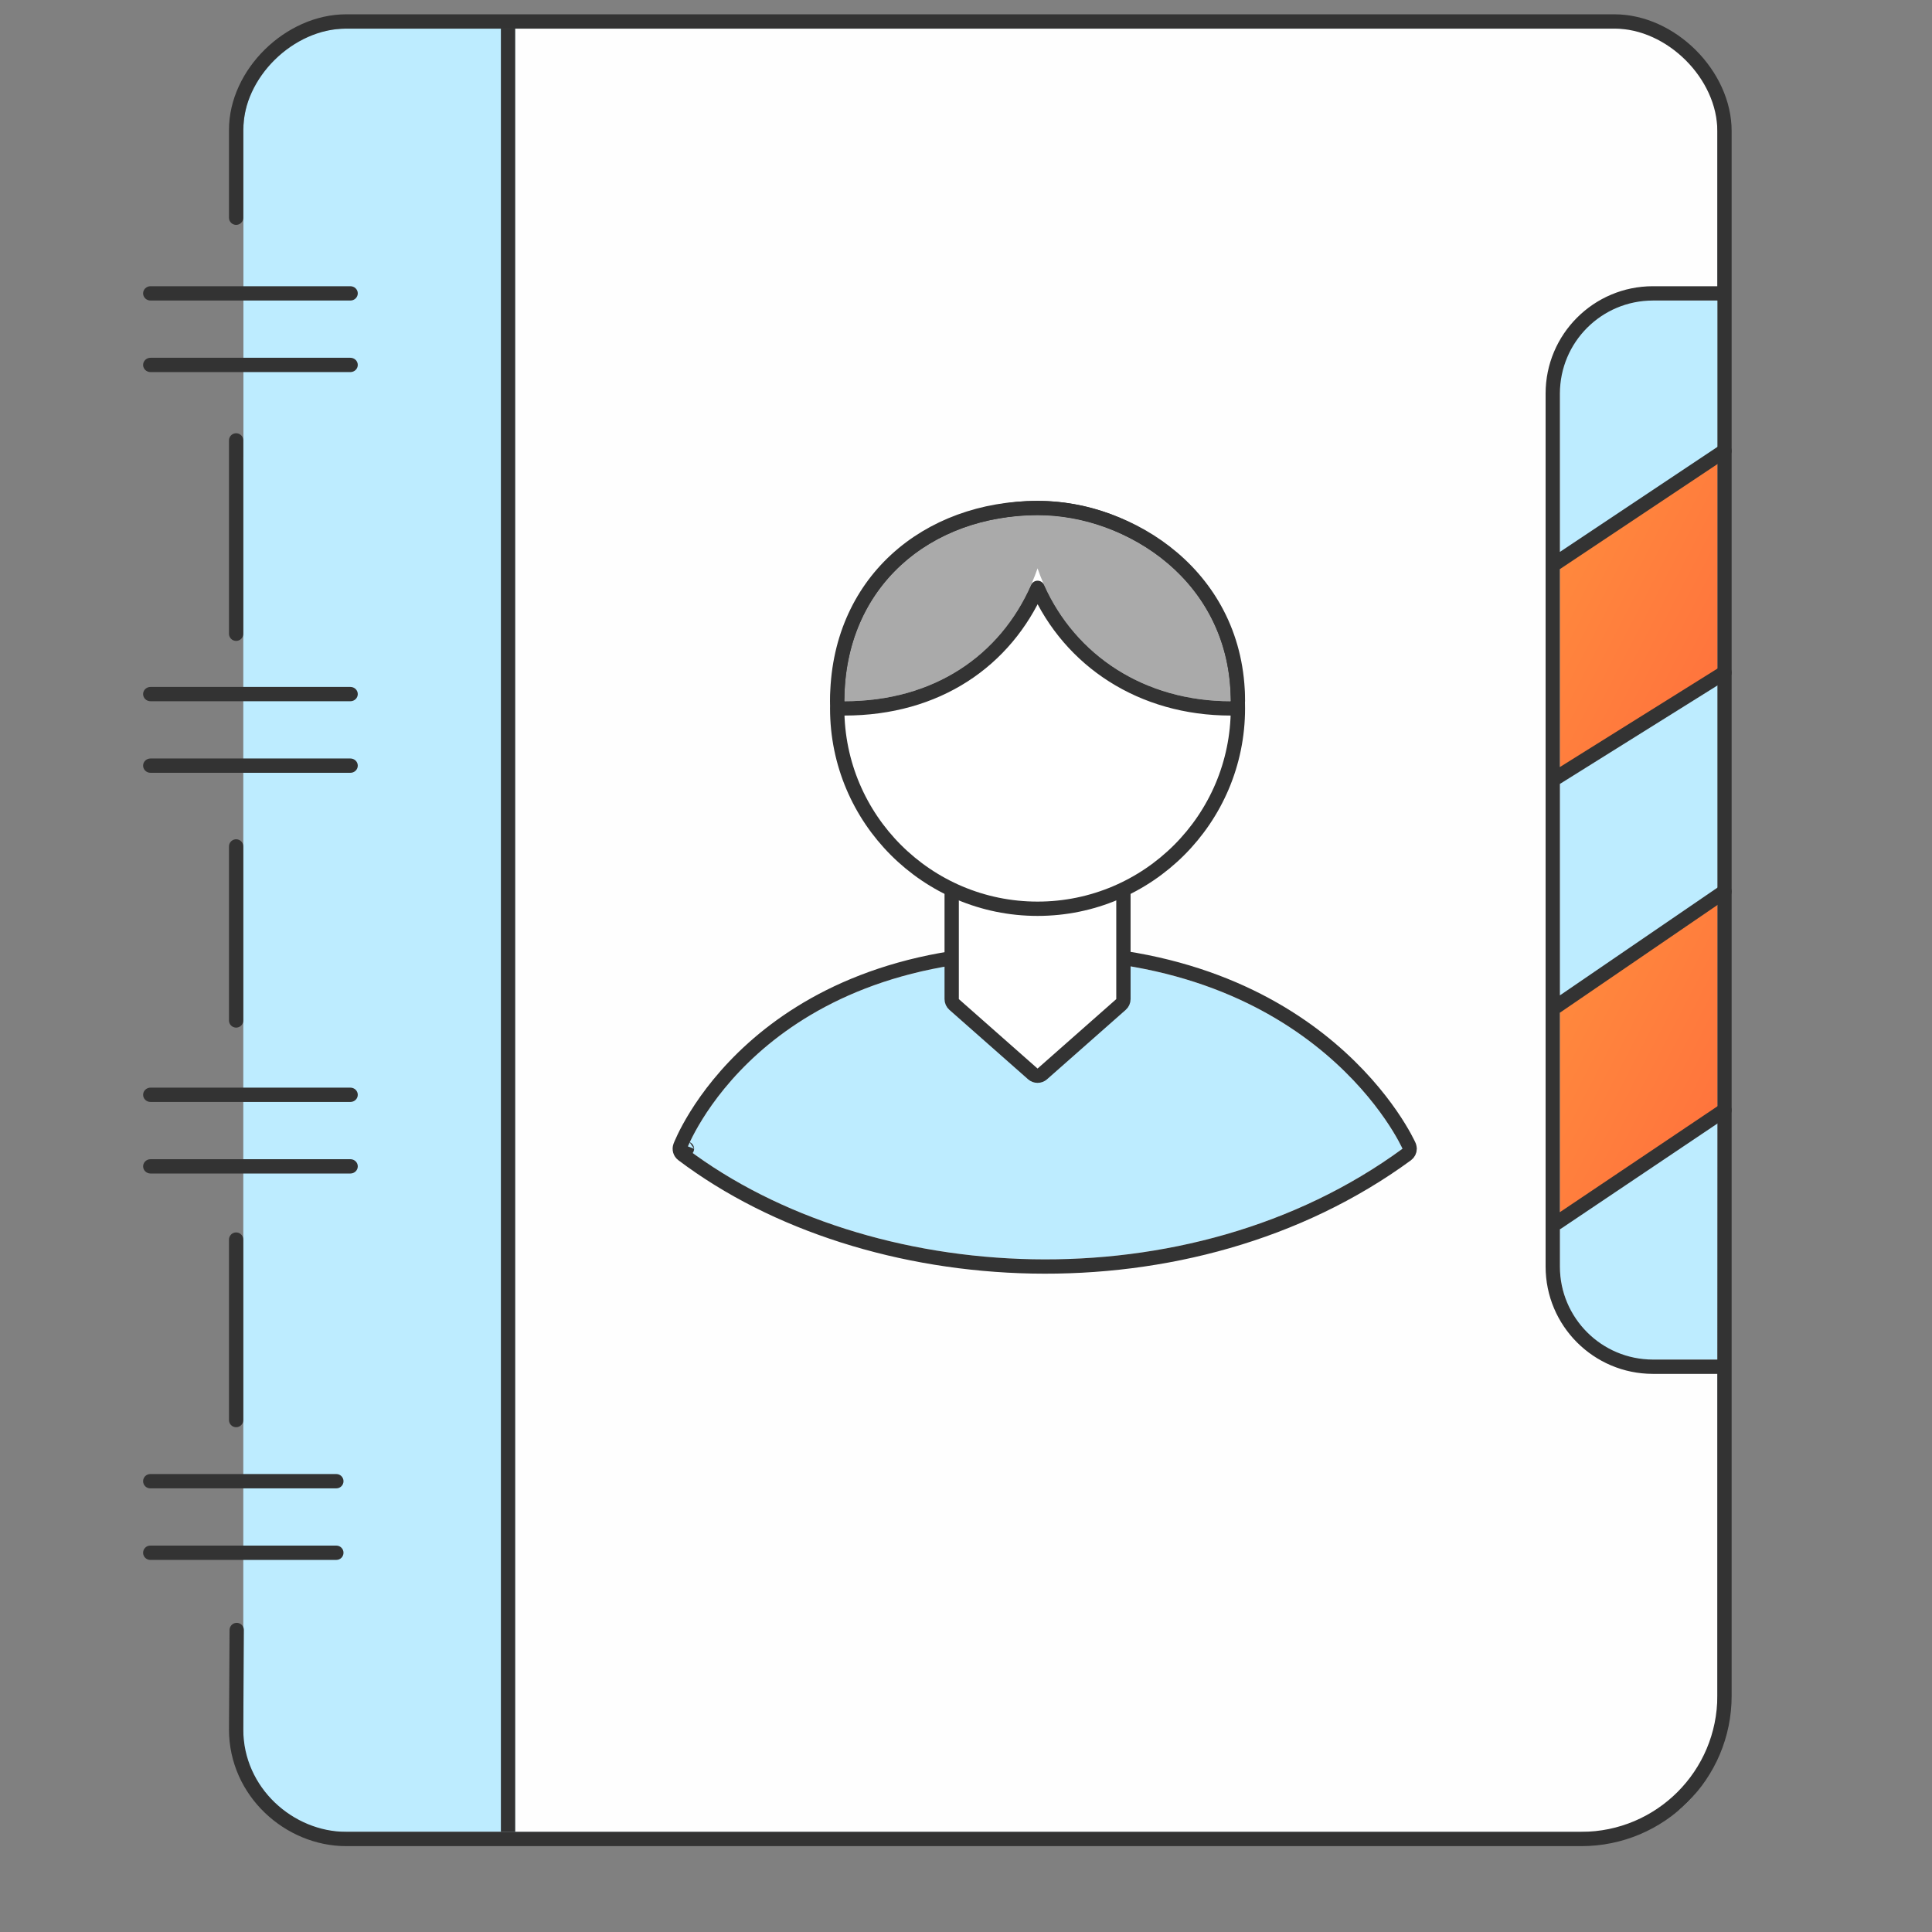 <svg width="135" height="135" viewBox="0 0 135 135" fill="none" xmlns="http://www.w3.org/2000/svg">
<rect x="0" y="0" width="135" height="135" fill="#808080" stroke="none"/>
<g clip-path="url(#clip0_125_1315)">
<path fill-rule="evenodd" clip-rule="evenodd" d="M17.009 31.919V24.99V15.252V9.118C17.009 5.192 20.242 2 24.197 2H112.812C116.767 2 120 5.192 120 9.118V120.882C120 124.808 116.767 128 112.812 128H23.889C19.934 128 17 125.035 17 121.109V31.919H17.009Z" fill="#BDECFF"/>
<path fill-rule="evenodd" clip-rule="evenodd" d="M36 2V128H112.967C116.837 128 120 124.808 120 120.882V9.118C120 5.192 116.837 2 112.967 2H36V2Z" fill="#FEFEFE"/>
<path d="M16.5 30.773V44.284M16.5 15.213V9.074C16.5 5.145 20.228 1.5 24.187 1.5H112.813C116.772 1.5 120.5 5.227 120.5 9.156V37.078V65V92.922V118.5C120.5 124.023 116.023 128.5 110.5 128.5H24.187C20.228 128.5 16.5 125.223 16.5 120.844L16.54 113.898M16.5 71.305V59.145M16.5 99.227V86.617" stroke="#333333" stroke-linecap="round"/>
<path fill-rule="evenodd" clip-rule="evenodd" d="M109 39L120 31.5V21H114.504C111.483 21 109.009 23.511 109.009 26.578V39H109Z" fill="#BDECFF"/>
<path fill-rule="evenodd" clip-rule="evenodd" d="M120 32L109 39.5V54L120 47.296V32Z" fill="url(#paint0_linear_125_1315)"/>
<path fill-rule="evenodd" clip-rule="evenodd" d="M120 47L109 54V70L120 62.612V47Z" fill="#BDECFF"/>
<path fill-rule="evenodd" clip-rule="evenodd" d="M120 63L109 69.735V85L120 78V63Z" fill="url(#paint1_linear_125_1315)"/>
<path fill-rule="evenodd" clip-rule="evenodd" d="M120 78L109 84.892V88.5C109 91.651 111.474 95 114.496 95H119.991L120 78Z" fill="#BDECFF"/>
<path d="M36 2H35V128H36V2Z" fill="#333333"/>
<path fill-rule="evenodd" clip-rule="evenodd" d="M108 27.5C108 23.358 111.358 20 115.5 20H120C120.276 20 120.5 20.224 120.5 20.5C120.5 20.776 120.276 21 120 21H115.5C111.91 21 109 23.91 109 27.5V38.565L120.223 31.084C120.452 30.93 120.763 30.992 120.916 31.222C121.069 31.452 121.007 31.762 120.777 31.916L109 39.767V53.597L120.235 46.576C120.469 46.429 120.778 46.5 120.924 46.735C121.07 46.969 120.999 47.277 120.765 47.424L109 54.777V69.552L120.218 61.881C120.446 61.725 120.757 61.784 120.913 62.012C121.068 62.24 121.01 62.551 120.782 62.707L109 70.763V84.7L120.221 77.159C120.45 77.005 120.761 77.066 120.915 77.295C121.069 77.524 121.008 77.835 120.779 77.989L109.079 85.852C109.053 85.869 109.027 85.884 109 85.895V88.5C109 92.09 111.91 95 115.5 95H116.48H120C120.276 95 120.5 95.224 120.5 95.5C120.5 95.776 120.276 96 120 96H116.48H115.5C111.358 96 108 92.642 108 88.5V54.502V54.498V27.5Z" fill="#333333"/>
<path d="M97.035 106.585L95.132 108.488L100.91 114.266L102.813 112.364L97.035 106.585Z" fill="#FEFEFE"/>
<path fill-rule="evenodd" clip-rule="evenodd" d="M10 20.5C10 20.224 10.232 20 10.517 20H24.483C24.768 20 25 20.224 25 20.5C25 20.776 24.768 21 24.483 21H10.517C10.232 21 10 20.776 10 20.5Z" fill="#333333"/>
<path fill-rule="evenodd" clip-rule="evenodd" d="M10 25.5C10 25.224 10.232 25 10.517 25H24.483C24.768 25 25 25.224 25 25.5C25 25.776 24.768 26 24.483 26H10.517C10.232 26 10 25.776 10 25.5Z" fill="#333333"/>
<path fill-rule="evenodd" clip-rule="evenodd" d="M10.001 76.5C10.001 76.224 10.232 76 10.518 76H24.483C24.769 76 25 76.224 25 76.5C25 76.776 24.769 77 24.483 77H10.518C10.232 77 10.001 76.776 10.001 76.5Z" fill="#333333"/>
<path fill-rule="evenodd" clip-rule="evenodd" d="M10.001 81.5C10.001 81.224 10.232 81 10.518 81H24.483C24.769 81 25 81.224 25 81.5C25 81.776 24.769 82 24.483 82H10.518C10.232 82 10.001 81.776 10.001 81.5Z" fill="#333333"/>
<path fill-rule="evenodd" clip-rule="evenodd" d="M10 48.5C10 48.224 10.232 48 10.517 48H24.483C24.768 48 25 48.224 25 48.5C25 48.776 24.768 49 24.483 49H10.517C10.232 49 10 48.776 10 48.5Z" fill="#333333"/>
<path fill-rule="evenodd" clip-rule="evenodd" d="M10 53.5C10 53.224 10.232 53 10.517 53H24.483C24.768 53 25 53.224 25 53.5C25 53.776 24.768 54 24.483 54H10.517C10.232 54 10 53.776 10 53.5Z" fill="#333333"/>
<path fill-rule="evenodd" clip-rule="evenodd" d="M10 103.5C10 103.224 10.224 103 10.5 103H23.503C23.779 103 24.003 103.224 24.003 103.5C24.003 103.776 23.779 104 23.503 104H10.5C10.224 104 10 103.776 10 103.5Z" fill="#333333"/>
<path fill-rule="evenodd" clip-rule="evenodd" d="M10 108.5C10 108.224 10.224 108 10.5 108H23.503C23.779 108 24.003 108.224 24.003 108.5C24.003 108.776 23.779 109 23.503 109H10.5C10.224 109 10 108.776 10 108.5Z" fill="#333333"/>
<path fill-rule="evenodd" clip-rule="evenodd" d="M72.546 67C53 67 48 80.27 48 80.27C60.727 89.879 83 91.252 98 80.27C98 80.251 92.091 67 72.546 67Z" fill="#BDECFF"/>
<path d="M48 80.27L47.532 80.094C47.454 80.301 47.522 80.535 47.699 80.669C60.594 90.405 83.11 91.791 98.295 80.673C98.424 80.579 98.5 80.429 98.5 80.27C98.496 80.206 98.48 80.128 98.475 80.113C98.472 80.106 98.469 80.095 98.467 80.091C98.466 80.088 98.465 80.086 98.464 80.084C98.463 80.08 98.461 80.077 98.461 80.075L98.454 80.059C98.449 80.049 98.444 80.036 98.437 80.021C98.423 79.992 98.403 79.95 98.378 79.898C98.326 79.793 98.25 79.643 98.146 79.454C97.939 79.076 97.623 78.542 97.183 77.904C96.303 76.629 94.924 74.937 92.925 73.246C88.919 69.859 82.443 66.5 72.546 66.5C62.647 66.5 56.392 69.865 52.609 73.263C50.722 74.958 49.457 76.655 48.662 77.932C48.265 78.571 47.984 79.105 47.803 79.483C47.712 79.671 47.645 79.821 47.601 79.925C47.579 79.977 47.562 80.017 47.551 80.046L47.538 80.079L47.534 80.089L47.533 80.092L47.532 80.093C47.532 80.093 47.532 80.094 48 80.27Z" stroke="#333333" stroke-linejoin="round"/>
<path d="M67 61.5H78C78.276 61.5 78.5 61.724 78.5 62V69.813C78.5 69.957 78.438 70.093 78.331 70.188L72.831 75.041C72.642 75.208 72.358 75.208 72.169 75.041L66.669 70.188C66.562 70.093 66.5 69.957 66.5 69.813V62C66.5 61.724 66.724 61.5 67 61.5Z" fill="white" stroke="#333333"/>
<path d="M86.5 49.5C86.5 57.224 80.224 63.5 72.5 63.5C64.776 63.5 58.5 57.224 58.5 49.5C58.5 41.759 64.775 35.5 72.5 35.5C80.241 35.5 86.5 41.775 86.5 49.5Z" fill="white" stroke="#333333"/>
<path fill-rule="evenodd" clip-rule="evenodd" d="M72.5 39.714C74.429 45.286 79.51 49 86 49C86 40.643 78.78 36 72.5 36C65.02 36 59 40.992 59 49C65.75 49 70.571 45.286 72.5 39.714Z" fill="#AAAAAA"/>
<path d="M72.502 41.077C74.783 46.183 79.779 49.5 86 49.5C86.276 49.5 86.5 49.276 86.5 49C86.5 40.294 78.978 35.5 72.5 35.5C68.65 35.5 65.149 36.785 62.606 39.129C60.059 41.478 58.5 44.863 58.5 49C58.5 49.276 58.724 49.5 59 49.5C65.468 49.5 70.253 46.179 72.502 41.077Z" stroke="#333333" stroke-linejoin="round"/>
</g>
<defs>
<linearGradient id="paint0_linear_125_1315" x1="109" y1="31.141" x2="127.014" y2="40.499" gradientUnits="userSpaceOnUse">
<stop stop-color="#FF8E3D"/>
<stop offset="1" stop-color="#FF6F3D"/>
</linearGradient>
<linearGradient id="paint1_linear_125_1315" x1="109" y1="62.141" x2="127.014" y2="71.499" gradientUnits="userSpaceOnUse">
<stop stop-color="#FF8E3D"/>
<stop offset="1" stop-color="#FF6F3D"/>
</linearGradient>
<clipPath id="clip0_125_1315">
<rect width="135" height="135" fill="white"/>
</clipPath>
</defs>
</svg>
